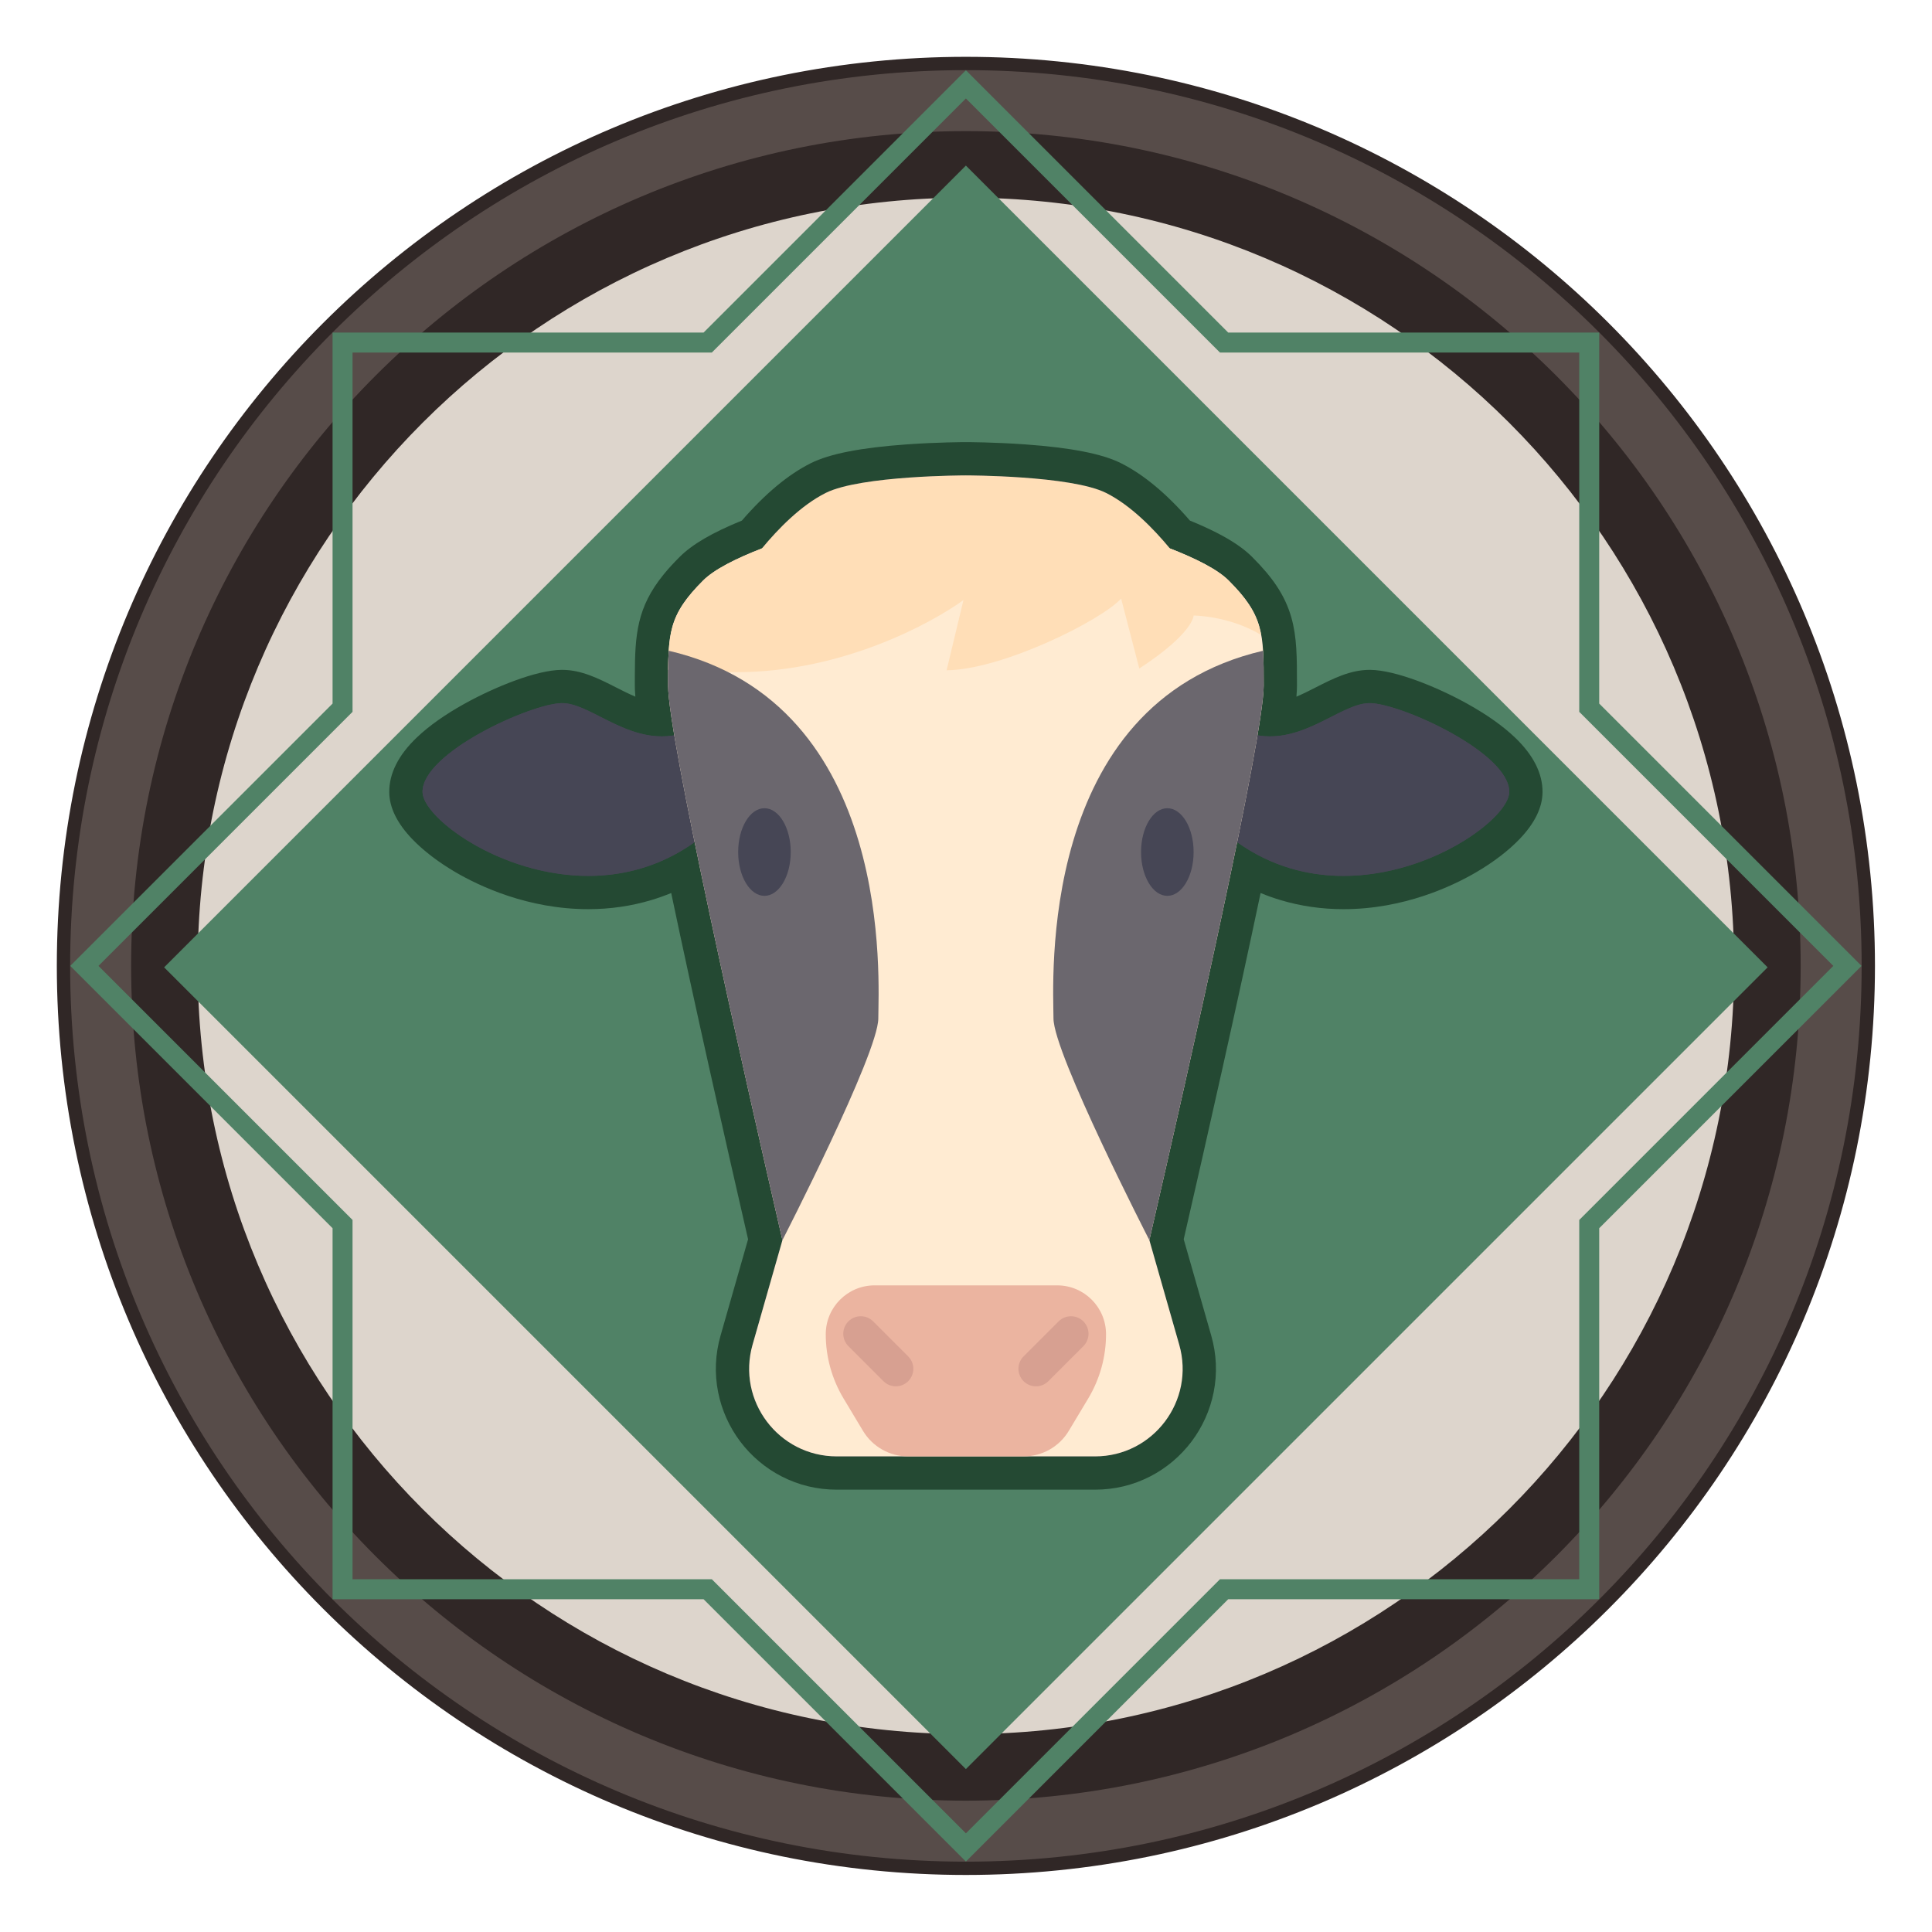<?xml version="1.0" standalone="no"?><!DOCTYPE svg PUBLIC "-//W3C//DTD SVG 1.1//EN" "http://www.w3.org/Graphics/SVG/1.1/DTD/svg11.dtd"><svg height="2903" legacy-metrics="false" node-id="1" sillyvg="true" template-height="2903" template-width="2903" version="1.1" viewBox="0 0 2903 2903" width="2903" xmlns="http://www.w3.org/2000/svg" xmlns:xlink="http://www.w3.org/1999/xlink"><defs node-id="24"></defs><g node-id="71"><path d="M 1451.34 2807.30 C 1268.29 2807.30 1090.71 2771.44 923.54 2700.73 C 843.19 2666.75 765.69 2624.69 693.20 2575.71 C 621.41 2527.21 553.89 2471.50 492.53 2410.14 C 431.18 2348.79 375.47 2281.27 326.96 2209.47 C 277.99 2136.98 235.93 2059.49 201.94 1979.14 C 131.23 1811.96 95.38 1634.39 95.38 1451.34 C 95.38 1268.29 131.23 1090.71 201.94 923.53 C 235.93 843.19 277.99 765.69 326.96 693.20 C 375.47 621.40 431.18 553.89 492.53 492.53 C 553.89 431.17 621.41 375.47 693.20 326.96 C 765.69 277.99 843.19 235.93 923.54 201.94 C 1090.71 131.23 1268.29 95.38 1451.34 95.38 C 1634.39 95.38 1811.97 131.23 1979.14 201.94 C 2059.49 235.93 2136.99 277.99 2209.48 326.96 C 2281.27 375.47 2348.79 431.17 2410.15 492.53 C 2471.50 553.89 2527.21 621.40 2575.72 693.20 C 2624.69 765.69 2666.75 843.19 2700.74 923.53 C 2771.45 1090.71 2807.30 1268.29 2807.30 1451.34 C 2807.30 1634.39 2771.45 1811.96 2700.74 1979.14 C 2666.75 2059.49 2624.69 2136.98 2575.72 2209.47 C 2527.21 2281.27 2471.50 2348.79 2410.15 2410.14 C 2348.79 2471.50 2281.27 2527.21 2209.48 2575.71 C 2136.99 2624.69 2059.49 2666.75 1979.14 2700.73 C 1811.97 2771.44 1634.39 2807.30 1451.34 2807.30 Z" fill="#574c49" fill-rule="nonzero" group-id="1" node-id="28" stroke="none" target-height="2711.915" target-width="2711.916" target-x="95.382" target-y="95.38"></path><path d="M 1451.34 105.38 C 2194.69 105.38 2797.30 707.99 2797.30 1451.34 C 2797.30 2194.69 2194.69 2797.30 1451.34 2797.30 C 707.99 2797.30 105.38 2194.69 105.38 1451.34 C 105.38 707.99 707.99 105.38 1451.34 105.38 M 1451.34 85.38 C 1358.67 85.38 1266.06 94.72 1176.07 113.13 C 1088.36 131.08 1002.09 157.86 919.64 192.73 C 838.70 226.97 760.63 269.34 687.61 318.68 C 615.28 367.54 547.27 423.65 485.46 485.46 C 423.65 547.27 367.54 615.28 318.68 687.61 C 269.34 760.63 226.97 838.70 192.74 919.64 C 157.86 1002.09 131.08 1088.36 113.13 1176.07 C 94.72 1266.06 85.38 1358.67 85.38 1451.34 C 85.38 1544.00 94.72 1636.62 113.13 1726.61 C 131.08 1814.32 157.86 1900.59 192.74 1983.04 C 226.97 2063.98 269.34 2142.05 318.68 2215.07 C 367.54 2287.40 423.65 2355.41 485.46 2417.22 C 547.27 2479.02 615.28 2535.14 687.61 2584.00 C 760.63 2633.33 838.70 2675.71 919.64 2709.94 C 1002.08 2744.82 1088.36 2771.60 1176.07 2789.55 C 1266.06 2807.96 1358.67 2817.30 1451.34 2817.30 C 1544.00 2817.30 1636.62 2807.96 1726.61 2789.55 C 1814.32 2771.60 1900.60 2744.82 1983.04 2709.94 C 2063.98 2675.71 2142.05 2633.34 2215.07 2584.00 C 2287.40 2535.14 2355.41 2479.02 2417.22 2417.22 C 2479.03 2355.41 2535.14 2287.40 2584.00 2215.07 C 2633.34 2142.05 2675.71 2063.98 2709.95 1983.04 C 2744.82 1900.59 2771.60 1814.32 2789.55 1726.61 C 2807.96 1636.62 2817.30 1544.01 2817.30 1451.34 C 2817.30 1358.67 2807.96 1266.06 2789.55 1176.07 C 2771.60 1088.36 2744.82 1002.09 2709.95 919.64 C 2675.71 838.70 2633.34 760.63 2584.00 687.61 C 2535.14 615.28 2479.03 547.27 2417.22 485.46 C 2355.41 423.65 2287.40 367.54 2215.07 318.68 C 2142.05 269.35 2063.98 226.97 1983.04 192.74 C 1900.60 157.86 1814.32 131.08 1726.61 113.13 C 1636.62 94.72 1544.00 85.38 1451.34 85.38 L 1451.34 85.38 Z" fill="#302726" fill-rule="nonzero" group-id="1" node-id="30" stroke="none" target-height="2731.914" target-width="2731.915" target-x="85.383" target-y="85.382"></path></g><g node-id="72"><path d="M 1451.34 2655.67 C 1288.78 2655.67 1131.05 2623.82 982.54 2561.01 C 911.17 2530.82 842.34 2493.46 777.95 2449.96 C 714.19 2406.88 654.24 2357.42 599.75 2302.93 C 545.26 2248.45 495.80 2188.49 452.72 2124.73 C 409.22 2060.34 371.86 1991.51 341.67 1920.14 C 278.86 1771.63 247.01 1613.90 247.01 1451.34 C 247.01 1288.78 278.86 1131.05 341.67 982.55 C 371.86 911.17 409.22 842.34 452.72 777.95 C 495.80 714.19 545.26 654.24 599.75 599.75 C 654.24 545.26 714.19 495.80 777.95 452.72 C 842.34 409.22 911.17 371.86 982.54 341.67 C 1131.05 278.86 1288.78 247.01 1451.34 247.01 C 1613.90 247.01 1771.63 278.86 1920.14 341.67 C 1991.51 371.86 2060.34 409.22 2124.73 452.72 C 2188.49 495.80 2248.45 545.26 2302.93 599.75 C 2357.42 654.24 2406.89 714.19 2449.96 777.95 C 2493.46 842.34 2530.82 911.17 2561.01 982.55 C 2623.82 1131.06 2655.67 1288.78 2655.67 1451.34 C 2655.67 1613.90 2623.82 1771.63 2561.01 1920.14 C 2530.82 1991.51 2493.46 2060.34 2449.96 2124.73 C 2406.89 2188.49 2357.42 2248.45 2302.93 2302.93 C 2248.45 2357.42 2188.49 2406.89 2124.73 2449.96 C 2060.34 2493.46 1991.51 2530.82 1920.14 2561.01 C 1771.63 2623.82 1613.90 2655.67 1451.34 2655.67 Z" fill="#ddd5cc" fill-rule="nonzero" group-id="2" node-id="35" stroke="none" target-height="2408.659" target-width="2408.66" target-x="247.01" target-y="247.01"></path><path d="M 1451.34 297.01 C 2088.86 297.01 2605.67 813.82 2605.67 1451.34 C 2605.67 2088.86 2088.86 2605.67 1451.34 2605.67 C 813.82 2605.67 297.01 2088.86 297.01 1451.34 C 297.01 813.82 813.82 297.01 1451.34 297.01 M 1451.34 197.01 C 1366.30 197.01 1281.29 205.58 1198.65 222.49 C 1118.07 238.98 1038.81 263.58 963.07 295.62 C 888.72 327.07 817.02 365.98 749.96 411.29 C 683.57 456.14 621.13 507.66 564.39 564.39 C 507.66 621.13 456.15 683.56 411.29 749.96 C 365.98 817.02 327.07 888.72 295.62 963.07 C 263.59 1038.81 238.98 1118.07 222.49 1198.65 C 205.58 1281.29 197.01 1366.30 197.01 1451.34 C 197.01 1536.38 205.58 1621.40 222.49 1704.03 C 238.98 1784.61 263.59 1863.87 295.62 1939.61 C 327.07 2013.96 365.98 2085.66 411.29 2152.72 C 456.15 2219.12 507.66 2281.55 564.39 2338.29 C 621.13 2395.02 683.57 2446.53 749.96 2491.39 C 817.02 2536.70 888.72 2575.61 963.07 2607.06 C 1038.81 2639.09 1118.07 2663.70 1198.65 2680.19 C 1281.28 2697.10 1366.30 2705.67 1451.34 2705.67 C 1536.38 2705.67 1621.39 2697.10 1704.03 2680.19 C 1784.61 2663.70 1863.87 2639.09 1939.61 2607.06 C 2013.96 2575.61 2085.66 2536.70 2152.72 2491.39 C 2219.12 2446.53 2281.55 2395.02 2338.29 2338.29 C 2395.02 2281.55 2446.53 2219.12 2491.39 2152.72 C 2536.70 2085.66 2575.61 2013.96 2607.06 1939.61 C 2639.09 1863.87 2663.70 1784.61 2680.19 1704.03 C 2697.09 1621.40 2705.67 1536.38 2705.67 1451.34 C 2705.67 1366.30 2697.09 1281.29 2680.19 1198.65 C 2663.70 1118.07 2639.09 1038.81 2607.06 963.07 C 2575.61 888.72 2536.70 817.02 2491.39 749.96 C 2446.53 683.56 2395.02 621.13 2338.29 564.39 C 2281.55 507.66 2219.12 456.14 2152.72 411.29 C 2085.66 365.98 2013.96 327.07 1939.61 295.62 C 1863.87 263.58 1784.61 238.98 1704.03 222.49 C 1621.40 205.58 1536.38 197.01 1451.34 197.01 L 1451.34 197.01 Z" fill="#302726" fill-rule="nonzero" group-id="2" node-id="37" stroke="none" target-height="2508.661" target-width="2508.657" target-x="197.011" target-y="197.009"></path></g><path d="M 246.61 1453.51 L 1451.32 248.79 L 2656.03 1453.51 L 1451.32 2658.22 Z" fill="#508266" fill-rule="nonzero" node-id="40" stroke-linecap="butt" stroke-width="1" target-height="2409.427" target-width="2409.427" target-x="246.606" target-y="248.793"></path><path d="M 2387.96 1839.30 L 2775.92 1451.34 L 2387.96 1063.38 L 2387.96 514.72 L 1839.30 514.72 L 1451.34 126.76 L 1063.38 514.72 L 514.72 514.72 L 514.72 1063.38 L 126.76 1451.34 L 514.72 1839.30 L 514.72 2387.96 L 1063.38 2387.96 L 1451.34 2775.92 L 1839.30 2387.96 L 2387.96 2387.96 Z" fill="none" node-id="42" stroke="#508266" stroke-linecap="butt" stroke-width="30" target-height="2649.163" target-width="2649.162" target-x="126.759" target-y="126.758"></path><path d="M 1257.32 2213.35 C 1207.73 2213.35 1162.16 2190.64 1132.30 2151.05 C 1102.43 2111.46 1093.12 2061.40 1106.74 2013.71 L 1149.86 1862.78 C 1112.84 1701.85 1062.95 1481.19 1026.51 1305.64 C 983.08 1329.19 935.29 1341.10 883.98 1341.10 C 799.04 1341.10 730.61 1308.56 697.39 1289.16 C 676.97 1277.24 610.30 1234.87 609.89 1190.26 C 609.70 1169.26 621.06 1147.69 643.65 1126.15 C 659.99 1110.58 682.92 1094.40 709.96 1079.37 C 752.36 1055.81 812.03 1031.81 844.04 1031.52 L 844.67 1031.52 C 867.82 1031.52 890.14 1042.88 913.78 1054.91 C 936.31 1066.38 959.51 1078.18 984.05 1080.90 C 980.57 1057.41 978.87 1040.70 978.87 1030.19 C 978.87 1024.98 978.88 1020.00 978.90 1015.23 C 979.07 959.29 980.98 922.78 1016.41 879.17 L 1016.68 878.85 C 1017.19 878.21 1017.67 877.63 1018.16 877.03 C 1024.03 869.97 1030.80 862.62 1038.84 854.58 C 1055.86 837.56 1085.48 820.77 1129.39 803.26 L 1129.49 803.21 L 1129.77 803.11 C 1163.75 762.95 1197.31 734.43 1229.59 718.29 C 1285.88 690.14 1434.57 689.33 1451.34 689.33 C 1468.11 689.33 1616.80 690.15 1673.09 718.29 C 1705.37 734.43 1738.93 762.95 1772.90 803.10 C 1789.14 809.57 1803.61 816.03 1815.99 822.32 L 1816.24 822.45 C 1817.25 822.96 1818.24 823.47 1819.22 823.99 L 1819.37 824.06 L 1819.36 824.05 L 1819.39 824.08 C 1820.38 824.59 1821.36 825.11 1822.32 825.62 L 1822.58 825.76 C 1823.49 826.25 1824.42 826.75 1825.34 827.26 L 1825.65 827.43 C 1826.56 827.93 1827.44 828.42 1828.31 828.91 L 1828.77 829.17 C 1829.58 829.63 1830.41 830.11 1831.22 830.58 L 1831.75 830.89 C 1832.54 831.35 1833.32 831.81 1834.09 832.27 L 1834.68 832.63 C 1835.43 833.08 1836.18 833.53 1836.92 833.99 L 1837.55 834.39 C 1838.24 834.81 1838.96 835.26 1839.66 835.71 L 1840.36 836.16 C 1841.02 836.59 1841.70 837.03 1842.36 837.47 L 1843.06 837.93 C 1843.71 838.37 1844.35 838.80 1844.98 839.23 L 1845.72 839.75 C 1846.34 840.17 1846.96 840.60 1847.57 841.03 L 1848.42 841.65 C 1848.98 842.06 1849.54 842.46 1850.09 842.87 L 1850.89 843.47 C 1851.44 843.88 1852.00 844.30 1852.54 844.72 L 1853.22 845.26 C 1853.80 845.71 1854.38 846.16 1854.94 846.62 L 1855.46 847.04 C 1856.08 847.56 1856.69 848.05 1857.27 848.55 C 1857.41 848.67 1857.54 848.78 1857.67 848.90 C 1859.89 850.79 1861.97 852.71 1863.84 854.59 C 1893.27 884.01 1908.46 907.16 1916.27 934.49 C 1923.81 960.89 1923.81 988.46 1923.81 1030.19 C 1923.81 1040.70 1922.11 1057.40 1918.63 1080.90 C 1943.17 1078.18 1966.37 1066.37 1988.90 1054.91 C 2012.54 1042.88 2034.87 1031.52 2058.01 1031.52 L 2058.64 1031.52 C 2090.65 1031.81 2150.32 1055.81 2192.72 1079.37 C 2219.76 1094.40 2242.69 1110.58 2259.03 1126.15 C 2281.62 1147.69 2292.97 1169.26 2292.79 1190.26 C 2292.38 1234.87 2225.72 1277.24 2205.30 1289.16 C 2172.07 1308.56 2103.66 1341.10 2018.71 1341.10 C 2018.70 1341.10 2018.70 1341.10 2018.69 1341.10 C 1967.39 1341.10 1919.60 1329.19 1876.17 1305.64 C 1839.74 1481.11 1789.85 1701.80 1752.82 1862.76 L 1795.95 2013.71 C 1809.57 2061.40 1800.26 2111.45 1770.40 2151.05 C 1740.53 2190.64 1694.96 2213.35 1645.37 2213.35 L 1257.32 2213.35 Z" fill="#464655" fill-rule="nonzero" group-id="3" node-id="46" stroke="none" target-height="1524.015" target-width="1682.893" target-x="609.893" target-y="689.333"></path><path d="M 1451.34 714.33 C 1451.34 714.33 1609.27 714.33 1661.91 740.65 C 1699.03 759.22 1733.48 794.62 1757.82 824.03 C 1775.05 830.73 1790.94 837.63 1804.76 844.65 C 1804.78 844.67 1804.80 844.68 1804.82 844.69 C 1805.78 845.17 1806.73 845.66 1807.67 846.15 C 1807.72 846.18 1807.77 846.21 1807.81 846.23 C 1808.72 846.71 1809.62 847.18 1810.51 847.66 C 1810.59 847.70 1810.67 847.74 1810.75 847.78 C 1811.61 848.24 1812.46 848.70 1813.30 849.17 C 1813.40 849.22 1813.51 849.28 1813.61 849.34 C 1814.42 849.79 1815.22 850.23 1816.01 850.68 C 1816.15 850.75 1816.28 850.83 1816.41 850.91 C 1817.17 851.34 1817.92 851.77 1818.66 852.20 C 1818.82 852.29 1818.97 852.38 1819.13 852.47 C 1819.84 852.89 1820.55 853.30 1821.25 853.72 C 1821.42 853.83 1821.59 853.93 1821.77 854.03 C 1822.44 854.44 1823.11 854.85 1823.76 855.25 C 1823.95 855.36 1824.13 855.48 1824.31 855.59 C 1824.95 855.99 1825.58 856.38 1826.20 856.78 C 1826.40 856.91 1826.60 857.04 1826.81 857.17 C 1827.40 857.55 1827.99 857.93 1828.56 858.32 C 1828.78 858.46 1828.98 858.60 1829.19 858.74 C 1829.75 859.11 1830.31 859.48 1830.85 859.86 C 1831.07 860.00 1831.28 860.15 1831.49 860.30 C 1832.02 860.67 1832.55 861.03 1833.07 861.40 C 1833.28 861.55 1833.48 861.70 1833.69 861.85 C 1834.19 862.22 1834.70 862.58 1835.20 862.95 C 1835.40 863.10 1835.59 863.25 1835.79 863.40 C 1836.28 863.76 1836.77 864.13 1837.25 864.50 C 1837.43 864.64 1837.61 864.79 1837.79 864.93 C 1838.27 865.30 1838.75 865.68 1839.21 866.05 C 1839.36 866.18 1839.50 866.30 1839.65 866.42 C 1840.14 866.82 1840.62 867.21 1841.09 867.61 C 1841.17 867.68 1841.25 867.75 1841.33 867.82 C 1843.06 869.30 1844.68 870.78 1846.16 872.27 C 1898.81 924.91 1898.81 951.23 1898.81 1030.19 C 1898.81 1030.19 1898.81 1030.19 1898.81 1030.19 C 1898.81 1030.19 1898.81 1030.20 1898.81 1030.20 C 1898.81 1043.55 1895.42 1069.60 1889.51 1104.90 C 1895.90 1105.99 1902.15 1106.48 1908.29 1106.48 C 1969.96 1106.48 2019.23 1056.52 2058.01 1056.52 C 2058.14 1056.52 2058.28 1056.52 2058.42 1056.52 C 2104.47 1056.94 2268.32 1130.82 2267.78 1190.04 C 2267.43 1228.71 2150.92 1316.11 2018.69 1316.11 C 1965.81 1316.11 1910.40 1302.12 1858.92 1265.44 C 1821.06 1450.90 1764.50 1700.57 1727.01 1863.44 L 1771.91 2020.59 C 1795.93 2104.66 1732.80 2188.35 1645.37 2188.35 L 1257.32 2188.35 C 1169.88 2188.35 1106.75 2104.66 1130.77 2020.59 L 1175.67 1863.44 C 1175.67 1863.43 1175.67 1863.43 1175.67 1863.42 C 1175.67 1863.43 1175.66 1863.44 1175.66 1863.44 C 1138.17 1700.57 1081.62 1450.90 1043.75 1265.43 C 992.26 1302.12 936.87 1316.10 883.98 1316.10 C 751.77 1316.10 635.24 1228.71 634.89 1190.04 C 634.35 1130.82 798.20 1056.93 844.26 1056.52 C 844.39 1056.52 844.53 1056.52 844.66 1056.52 C 883.44 1056.52 932.71 1106.48 994.38 1106.48 C 1000.52 1106.48 1006.78 1105.99 1013.17 1104.90 C 1007.25 1069.60 1003.87 1043.55 1003.87 1030.19 C 1003.87 1025.02 1003.87 1020.07 1003.89 1015.34 C 1004.07 958.79 1006.35 931.19 1035.81 894.93 C 1035.90 894.82 1035.99 894.71 1036.08 894.60 C 1036.51 894.08 1036.94 893.55 1037.38 893.02 C 1042.83 886.47 1049.15 879.62 1056.51 872.26 C 1072.23 856.54 1102.29 840.96 1139.06 826.32 C 1139.07 826.31 1139.08 826.31 1139.09 826.31 C 1140.30 825.82 1141.52 825.34 1142.75 824.86 C 1142.77 824.85 1142.79 824.85 1142.81 824.84 C 1143.49 824.57 1144.17 824.30 1144.85 824.04 C 1169.19 794.62 1203.63 759.22 1240.76 740.65 C 1293.41 714.33 1451.34 714.33 1451.34 714.33 M 1451.34 664.33 C 1449.65 664.33 1409.53 664.37 1362.23 667.75 C 1293.57 672.65 1246.53 681.87 1218.41 695.93 C 1184.41 712.93 1149.58 741.92 1114.75 782.21 C 1069.98 800.47 1040.15 817.92 1021.16 836.90 C 1012.57 845.49 1005.29 853.40 998.92 861.07 C 998.40 861.70 997.87 862.35 997.34 863.00 L 997.34 863.00 L 997.39 862.94 C 997.25 863.10 997.13 863.25 997.01 863.40 L 997.01 863.40 C 957.10 912.52 954.09 953.49 953.90 1015.12 L 953.90 1015.12 C 953.88 1019.93 953.87 1024.94 953.87 1030.19 C 953.87 1033.96 954.02 1039.06 954.68 1046.80 C 944.80 1042.64 934.89 1037.60 925.12 1032.63 C 899.90 1019.79 873.81 1006.52 844.67 1006.52 C 844.37 1006.52 844.07 1006.52 843.77 1006.52 C 805.74 1006.86 743.05 1032.38 697.82 1057.52 C 668.53 1073.79 644.50 1090.80 626.40 1108.06 C 598.60 1134.57 584.64 1162.30 584.89 1190.49 C 585.10 1213.42 596.66 1237.01 619.24 1260.61 C 636.07 1278.20 658.74 1295.54 684.78 1310.75 C 720.19 1331.42 793.15 1366.10 883.98 1366.10 C 916.65 1366.10 948.55 1361.50 978.78 1352.41 C 988.87 1349.38 998.79 1345.85 1008.53 1341.82 C 1043.79 1509.64 1089.34 1711.09 1124.06 1862.11 L 1082.70 2006.85 C 1074.66 2034.98 1073.44 2063.64 1079.08 2092.01 C 1084.37 2118.65 1095.87 2144.28 1112.34 2166.11 C 1128.80 2187.93 1150.28 2206.03 1174.44 2218.44 C 1200.17 2231.65 1228.06 2238.35 1257.32 2238.35 L 1645.37 2238.35 C 1674.63 2238.35 1702.52 2231.65 1728.25 2218.44 C 1752.42 2206.03 1773.89 2187.93 1790.36 2166.10 C 1806.82 2144.27 1818.32 2118.65 1823.61 2092.00 C 1829.25 2063.63 1828.03 2034.98 1819.99 2006.85 L 1778.63 1862.09 C 1813.36 1711.05 1858.90 1509.58 1894.15 1341.82 C 1903.89 1345.85 1913.82 1349.38 1923.89 1352.41 C 1954.13 1361.50 1986.03 1366.11 2018.70 1366.11 C 2109.53 1366.11 2182.50 1331.43 2217.90 1310.75 C 2243.95 1295.55 2266.61 1278.21 2283.44 1260.61 C 2306.02 1237.01 2317.58 1213.42 2317.78 1190.49 C 2318.04 1162.30 2304.07 1134.57 2276.28 1108.06 C 2258.17 1090.80 2234.14 1073.80 2204.86 1057.52 C 2159.63 1032.39 2096.94 1006.87 2058.87 1006.52 C 2058.62 1006.52 2058.31 1006.52 2058.01 1006.52 C 2028.87 1006.52 2002.79 1019.79 1977.56 1032.63 C 1967.79 1037.60 1957.89 1042.64 1948.01 1046.80 C 1948.66 1039.06 1948.81 1033.96 1948.81 1030.20 C 1948.81 987.93 1948.81 957.39 1940.31 927.62 C 1935.54 910.95 1928.31 895.48 1918.20 880.31 C 1909.03 866.56 1897.38 852.77 1881.52 836.91 C 1879.22 834.61 1876.70 832.28 1874.02 829.99 C 1873.85 829.83 1873.67 829.68 1873.49 829.52 L 1873.47 829.51 L 1873.44 829.49 C 1872.79 828.93 1872.11 828.37 1871.42 827.81 C 1871.16 827.59 1870.91 827.38 1870.66 827.18 C 1870.03 826.67 1869.37 826.15 1868.71 825.64 L 1868.69 825.62 C 1868.41 825.39 1868.12 825.17 1867.84 824.95 L 1867.84 824.95 C 1867.17 824.44 1866.50 823.92 1865.82 823.41 L 1865.80 823.40 C 1865.53 823.20 1865.26 822.99 1864.99 822.79 L 1864.99 822.79 C 1864.32 822.30 1863.64 821.81 1862.96 821.32 L 1862.93 821.29 L 1862.87 821.25 C 1862.60 821.05 1862.32 820.85 1862.04 820.65 C 1861.38 820.18 1860.67 819.68 1859.95 819.19 L 1859.91 819.16 C 1859.65 818.98 1859.39 818.80 1859.12 818.61 C 1858.41 818.13 1857.69 817.64 1856.96 817.16 L 1856.93 817.14 L 1856.92 817.13 L 1856.88 817.10 C 1856.61 816.92 1856.34 816.74 1856.06 816.55 C 1855.34 816.08 1854.61 815.61 1853.88 815.14 L 1853.79 815.08 C 1853.58 814.94 1853.37 814.80 1853.15 814.67 L 1853.13 814.65 L 1853.11 814.64 C 1852.34 814.15 1851.56 813.66 1850.77 813.17 L 1850.77 813.17 L 1850.73 813.14 C 1850.51 813.00 1850.28 812.86 1850.05 812.72 L 1850.05 812.72 C 1849.23 812.21 1848.40 811.71 1847.56 811.20 L 1847.62 811.24 L 1847.55 811.20 C 1847.35 811.07 1847.14 810.95 1846.94 810.83 C 1846.08 810.31 1845.22 809.81 1844.36 809.30 L 1844.31 809.27 L 1843.85 809.00 L 1843.81 808.98 L 1843.78 808.96 C 1842.90 808.45 1842.01 807.94 1841.11 807.43 L 1841.09 807.42 L 1840.61 807.15 C 1839.68 806.62 1838.74 806.10 1837.79 805.58 L 1837.39 805.35 L 1837.39 805.35 C 1836.42 804.82 1835.44 804.29 1834.45 803.76 L 1834.45 803.76 L 1834.13 803.59 L 1834.13 803.59 C 1834.12 803.58 1834.12 803.58 1834.11 803.58 L 1834.07 803.56 C 1833.08 803.02 1832.07 802.49 1831.05 801.96 L 1830.93 801.90 L 1830.76 801.81 C 1829.77 801.29 1828.76 800.77 1827.74 800.25 L 1827.70 800.23 L 1827.43 800.09 C 1815.85 794.20 1802.60 788.20 1787.92 782.21 C 1753.09 741.92 1718.27 712.93 1684.27 695.93 C 1656.15 681.87 1609.11 672.65 1540.45 667.75 C 1493.15 664.37 1453.02 664.33 1451.34 664.33 L 1451.34 664.33 Z" fill="#244933" fill-rule="nonzero" group-id="3" node-id="48" stroke="none" target-height="1574.017" target-width="1732.89" target-x="584.895" target-y="664.332"></path><path d="M 1030.20 1100.63 C 951.23 1126.95 890.32 1056.10 844.26 1056.52 C 798.20 1056.93 634.36 1130.81 634.89 1190.04 C 635.42 1248.18 898.59 1416.49 1082.84 1232.24 L 1030.20 1100.63 Z M 1872.48 1100.63 C 1951.45 1126.95 2012.36 1056.10 2058.42 1056.52 C 2104.48 1056.94 2268.32 1130.82 2267.79 1190.04 C 2267.26 1248.18 2004.09 1416.49 1819.84 1232.24 L 1872.48 1100.63 L 1872.48 1100.63 Z" fill="#464655" fill-rule="nonzero" group-id="4" node-id="53" stroke="none" target-height="259.591" target-width="1632.896" target-x="634.892" target-y="1056.519"></path><path d="M 1727.02 1863.44 C 1787.83 1599.25 1898.81 1106.65 1898.81 1030.20 C 1898.81 951.23 1898.81 924.91 1846.17 872.27 C 1829.39 855.49 1796.33 838.88 1756.17 823.39 C 1560.55 747.97 1342.14 747.97 1146.52 823.39 C 1106.36 838.88 1073.30 855.49 1056.52 872.27 C 1003.88 924.91 1003.88 951.23 1003.88 1030.20 C 1003.88 1106.65 1114.86 1599.25 1175.67 1863.44 L 1130.78 2020.58 C 1106.76 2104.66 1169.88 2188.35 1257.32 2188.35 L 1645.37 2188.35 C 1732.81 2188.35 1795.94 2104.66 1771.91 2020.58 L 1727.02 1863.44 Z" fill="#ffebd2" fill-rule="nonzero" group-id="4" node-id="55" stroke="none" target-height="1421.522" target-width="894.929" target-x="1003.88" target-y="766.827"></path><path d="M 1588.47 1931.36 L 1314.21 1931.36 C 1273.65 1931.36 1240.77 1964.25 1240.77 2004.81 C 1240.77 2038.79 1250.00 2072.12 1267.48 2101.26 L 1296.73 2150.01 C 1311.00 2173.79 1336.70 2188.34 1364.44 2188.34 L 1538.23 2188.34 C 1565.97 2188.34 1591.67 2173.79 1605.94 2150.01 L 1635.19 2101.26 C 1652.67 2072.12 1661.91 2038.79 1661.91 2004.81 C 1661.91 1964.25 1629.03 1931.36 1588.47 1931.36 Z" fill="#ebb4a0" fill-rule="nonzero" group-id="4" node-id="57" stroke="none" target-height="256.979" target-width="421.142" target-x="1240.765" target-y="1931.364"></path><path d="M 1346.05 2083.06 C 1339.07 2083.07 1332.37 2080.29 1327.44 2075.34 L 1274.80 2022.70 C 1264.52 2012.43 1264.52 1995.77 1274.79 1985.49 C 1274.79 1985.49 1274.80 1985.49 1274.80 1985.48 C 1285.07 1975.20 1301.73 1975.20 1312.01 1985.47 C 1312.02 1985.47 1312.02 1985.48 1312.02 1985.48 L 1364.66 2038.12 C 1374.94 2048.40 1374.95 2065.06 1364.67 2075.34 C 1364.67 2075.34 1364.67 2075.34 1364.66 2075.34 C 1359.73 2080.29 1353.04 2083.07 1346.05 2083.06 Z M 1556.62 2083.06 C 1549.64 2083.07 1542.94 2080.29 1538.02 2075.34 C 1527.74 2065.07 1527.73 2048.41 1538.01 2038.14 C 1538.01 2038.13 1538.01 2038.13 1538.02 2038.13 L 1590.66 1985.48 C 1600.93 1975.21 1617.59 1975.20 1627.87 1985.47 C 1627.88 1985.48 1627.88 1985.48 1627.88 1985.48 C 1638.16 1995.76 1638.17 2012.42 1627.90 2022.69 C 1627.89 2022.70 1627.89 2022.70 1627.88 2022.71 L 1575.24 2075.35 C 1570.31 2080.29 1563.61 2083.07 1556.62 2083.06 Z" fill="#d7a091" fill-rule="nonzero" group-id="4" node-id="59" stroke="none" target-height="105.289" target-width="368.507" target-x="1267.089" target-y="1977.77"></path><path d="M 1846.16 872.26 C 1829.62 855.72 1797.22 839.34 1757.82 824.04 C 1733.48 794.62 1699.04 759.22 1661.91 740.65 C 1609.27 714.33 1451.34 714.33 1451.34 714.33 C 1451.34 714.33 1293.41 714.33 1240.77 740.65 C 1203.64 759.22 1169.20 794.62 1144.86 824.03 C 1105.46 839.33 1073.06 855.72 1056.51 872.26 C 1009.59 919.18 1004.52 945.44 1003.96 1006.46 C 1040.04 1008.14 1085.06 1010.01 1106.51 1010.01 C 1267.08 1010.01 1401.95 934.94 1447.71 901.62 L 1422.35 1007.14 C 1505.70 1006.38 1654.20 932.64 1684.60 899.46 L 1711.88 1004.51 C 1793.52 951.22 1793.52 924.90 1793.52 924.90 C 1793.52 924.90 1846.72 924.96 1894.91 954.09 C 1889.66 925.27 1877.13 903.23 1846.16 872.26 Z" fill="#ffdeb7" fill-rule="nonzero" group-id="4" node-id="61" stroke="none" target-height="295.679" target-width="890.952" target-x="1003.959" target-y="714.332"></path><path d="M 1004.87 977.82 C 1003.93 992.66 1003.87 1009.58 1003.87 1030.19 C 1003.87 1106.65 1114.85 1599.25 1175.67 1863.43 C 1175.67 1863.43 1319.73 1582.94 1319.73 1530.30 C 1319.73 1477.71 1345.97 1057.39 1004.87 977.82 Z" fill="#6b676e" fill-rule="nonzero" group-id="4" node-id="63" stroke="none" target-height="885.617" target-width="316.3" target-x="1003.871" target-y="977.817"></path><path d="M 1109.17 1280.26 C 1109.16 1316.61 1126.83 1346.08 1148.63 1346.10 C 1170.44 1346.12 1188.13 1316.68 1188.14 1280.34 C 1188.14 1280.31 1188.14 1280.29 1188.14 1280.26 C 1188.15 1243.92 1170.48 1214.44 1148.68 1214.42 C 1126.87 1214.40 1109.19 1243.85 1109.17 1280.19 C 1109.17 1280.21 1109.17 1280.24 1109.17 1280.26 Z" fill="#464655" fill-rule="nonzero" group-id="4" node-id="65" stroke="none" target-height="131.682" target-width="78.965" target-x="1109.174" target-y="1214.422"></path><path d="M 1897.81 977.82 C 1898.75 992.66 1898.81 1009.58 1898.81 1030.19 C 1898.81 1106.65 1787.83 1599.25 1727.02 1863.43 C 1727.02 1863.43 1582.95 1582.94 1582.95 1530.30 C 1582.95 1477.71 1556.71 1057.39 1897.81 977.82 Z" fill="#6b676e" fill-rule="nonzero" group-id="4" node-id="67" stroke="none" target-height="885.617" target-width="316.299" target-x="1582.51" target-y="977.817"></path><path d="M 1714.54 1280.26 C 1714.53 1316.61 1732.19 1346.08 1754.00 1346.10 C 1775.81 1346.12 1793.49 1316.68 1793.51 1280.34 C 1793.51 1280.31 1793.51 1280.29 1793.51 1280.26 C 1793.52 1243.92 1775.85 1214.44 1754.05 1214.42 C 1732.24 1214.40 1714.55 1243.85 1714.54 1280.19 C 1714.54 1280.21 1714.54 1280.24 1714.54 1280.26 Z" fill="#464655" fill-rule="nonzero" group-id="4" node-id="69" stroke="none" target-height="131.682" target-width="78.965" target-x="1714.542" target-y="1214.422"></path></svg>